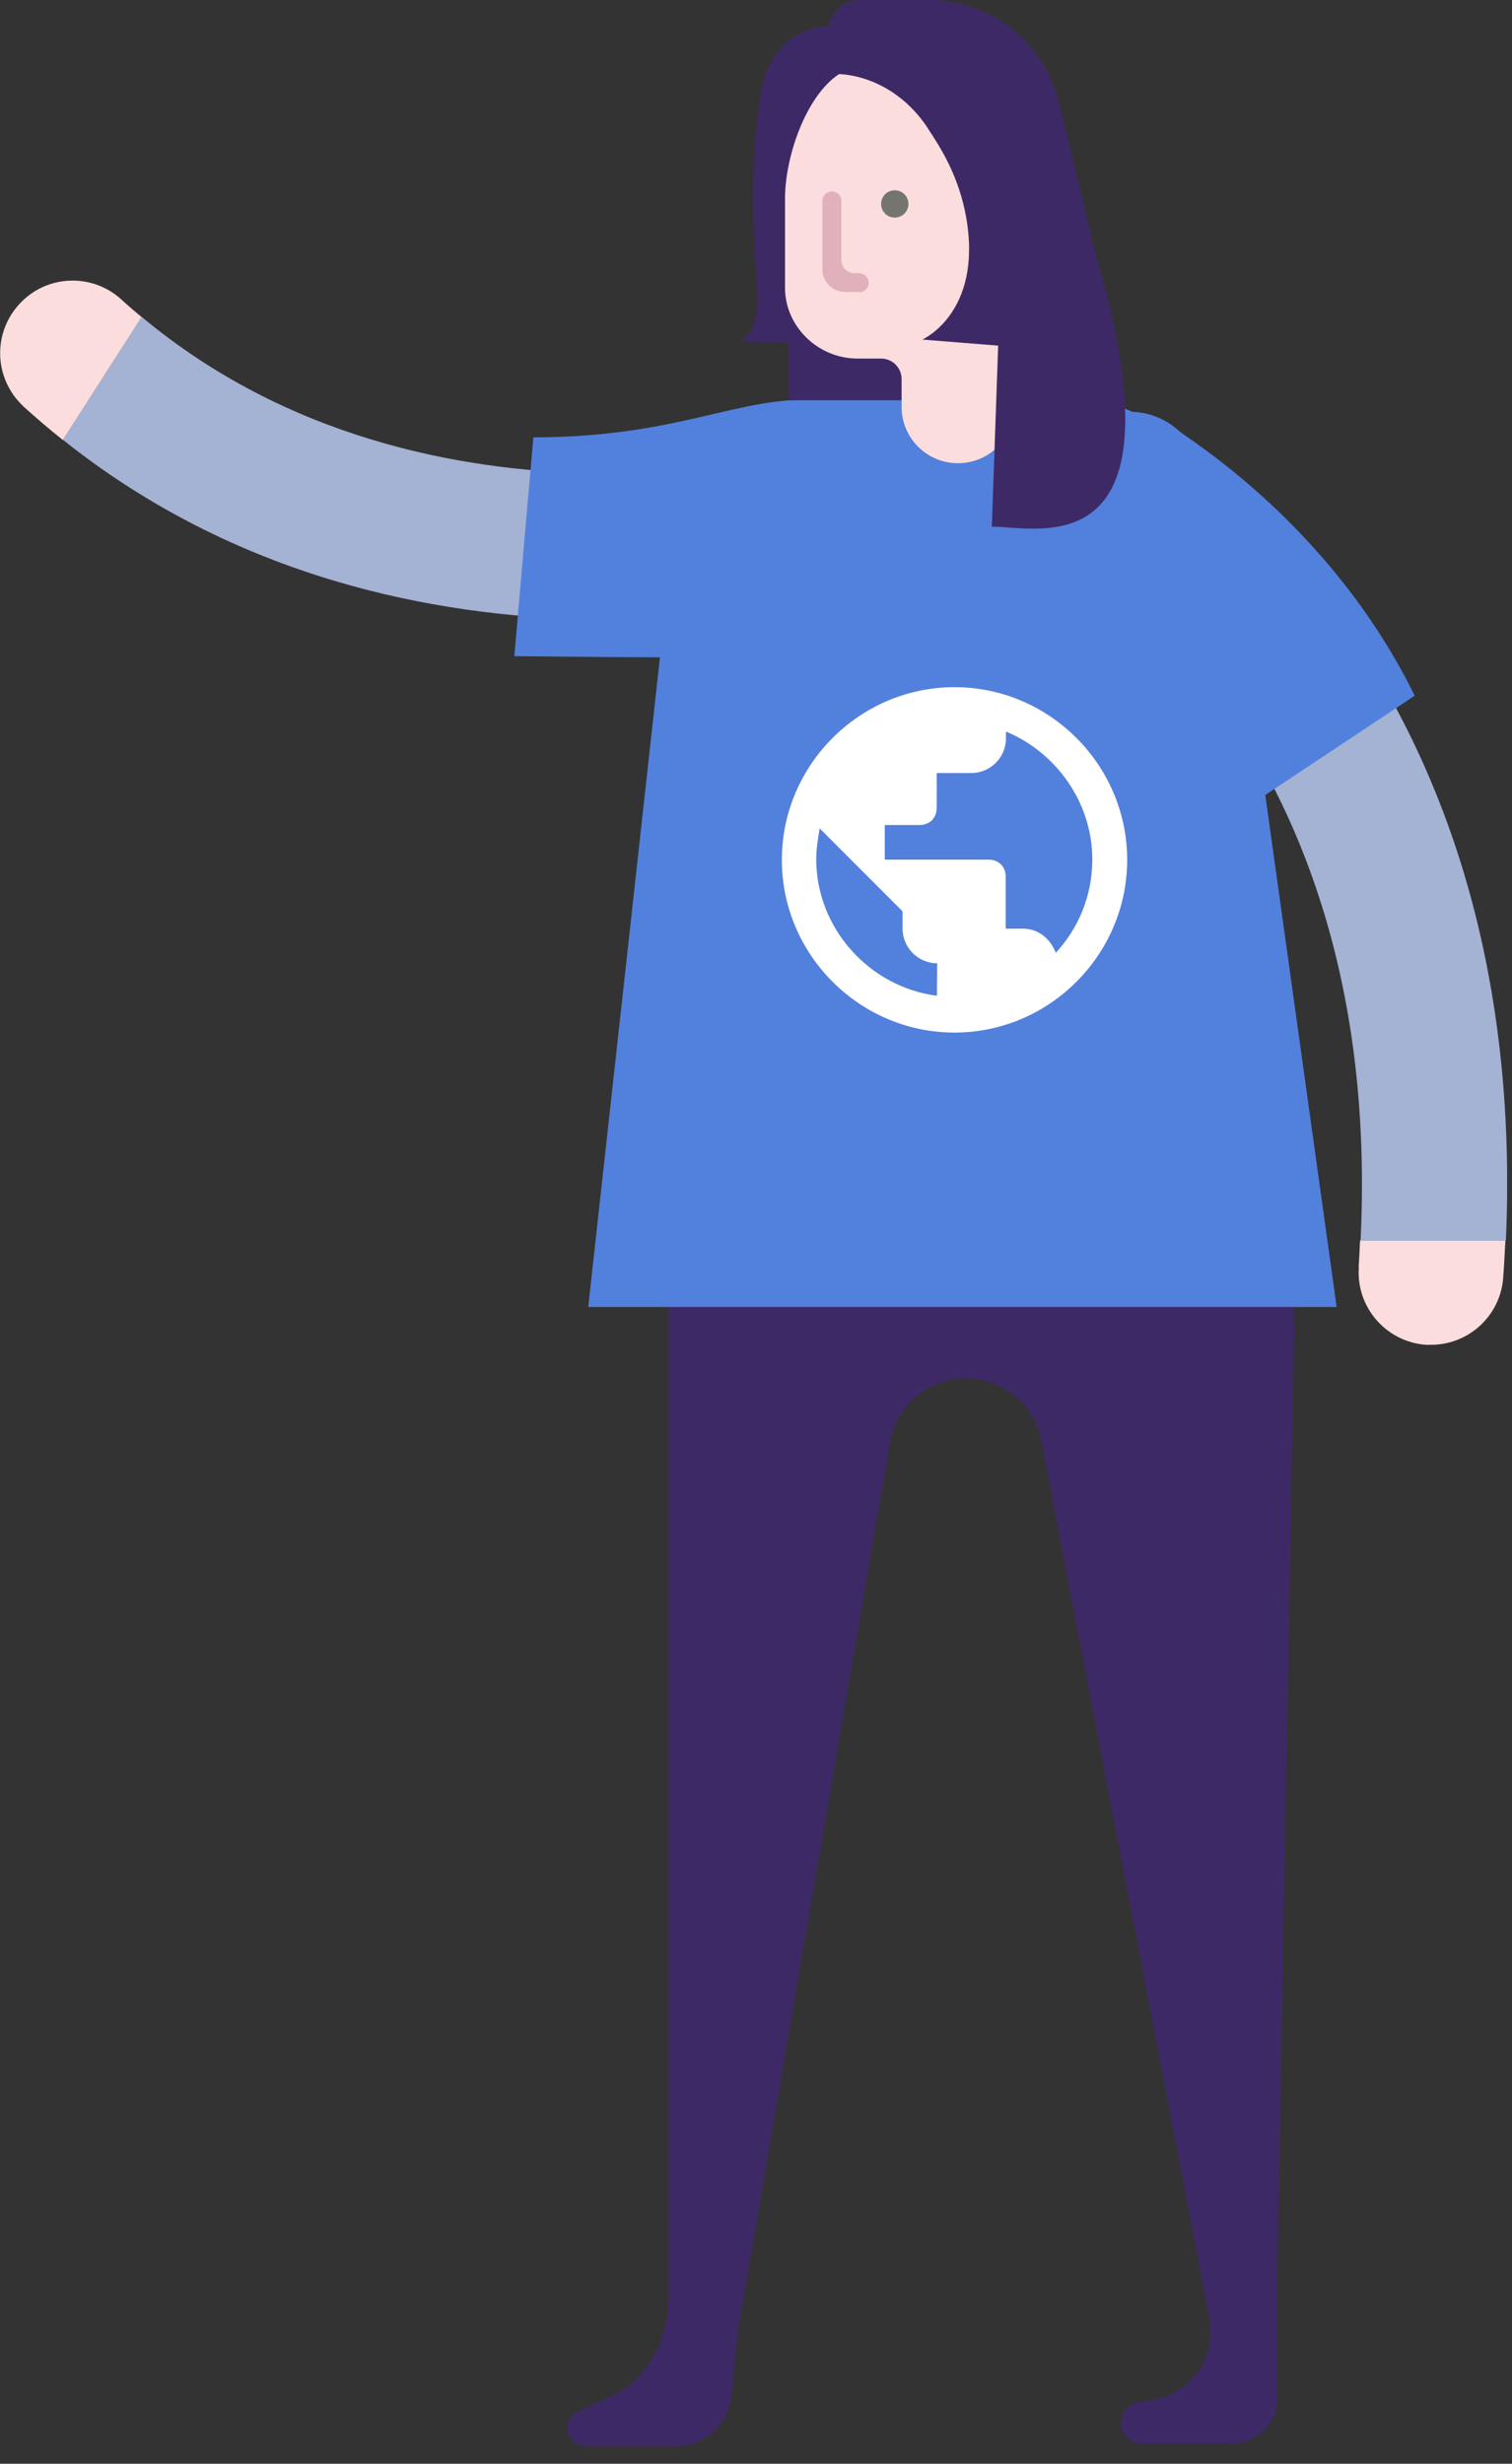 
    <svg
        width="62"
        height="101"
        viewBox="0 0 62 101"
        fill="none"
        xmlns="http://www.w3.org/2000/svg"
    >
        <rect x="0" y="0" width="62" height="101" fill="#333333" stroke="none"/>
        <g clip-path="url(#clip0_8_17)">
            <path
                d="M53.07 54.9C53.07 53.2 53 51.26 52.71 49.35H27.41V94.28C27.41 95.06 27.21 95.83 26.84 96.51L26.77 96.64C26.39 97.33 25.81 97.88 25.1 98.21L23.68 98.87C23.42 98.99 23.25 99.25 23.25 99.54C23.25 99.95 23.58 100.28 23.99 100.28H27.73C28.9 100.28 29.87 99.39 29.98 98.23L30.08 97.23C30.19 96.05 30.35 94.88 30.57 93.72L33.87 74.43L36.49 59.14C36.75 57.62 38.06 56.51 39.6 56.51C41.14 56.51 42.42 57.59 42.7 59.07L45.64 74.43L49.58 94.98C49.76 95.83 49.55 96.71 49 97.38C48.57 97.9 47.97 98.26 47.31 98.37L46.67 98.48C46.26 98.55 45.96 98.9 45.96 99.32C45.96 99.79 46.34 100.17 46.81 100.17H50.52C51.55 100.17 52.39 99.33 52.38 98.29L52.35 94.64L52.71 74.42L53.06 54.88L53.07 54.9Z"
                fill="#3E2967"
            />
            <path
                d="M4.98 12.28C3.76 11.17 1.88 11.26 0.78 12.48C-0.13 13.48 -0.23 14.93 0.44 16.02C0.58 16.26 0.77 16.48 0.98 16.68C1.51 17.16 2.04 17.61 2.58 18.04L5.81 13C5.53 12.77 5.25 12.53 4.98 12.28Z"
                fill="#FADDDC"
            />
            <path
                d="M37.79 20.43C37.34 18.85 35.7 17.94 34.12 18.38C33.95 18.43 17.66 22.88 5.81 12.99L2.58 18.03C16.78 29.36 34.96 24.32 35.76 24.1C37.34 23.65 38.25 22 37.8 20.43H37.79Z"
                fill="#A4B2D3"
            />
            <path
                d="M55.72 51.95C55.6 53.59 56.84 55.01 58.47 55.13C58.54 55.13 58.61 55.13 58.68 55.13C60.23 55.13 61.53 53.93 61.64 52.37C61.68 51.86 61.7 51.35 61.73 50.85H55.77C55.75 51.22 55.74 51.57 55.71 51.95H55.72Z"
                fill="#FADDDC"
            />
            <path
                d="M46.54 17.27C45.11 16.48 43.31 16.99 42.51 18.42C41.71 19.85 42.21 21.66 43.64 22.47C44.19 22.78 56.8 30.24 55.79 50.86H61.75C62.82 26.62 47.22 17.65 46.55 17.28L46.54 17.27Z"
                fill="#A4B2D3"
            />
            <path
                d="M24.13 53.58H54.81L50.67 23.88C49.86 19.46 47.72 16 43.13 16.34H33.53C30.27 16.34 27.84 19.02 27.4 23.88L24.12 53.58H24.13Z"
                fill="#5280DD"
            />
            <path
                d="M44.15 17.83C45.27 16.63 47.14 16.56 48.35 17.67C48.7 17.99 54.56 21.5 58.01 28.52L51.43 32.89C48.41 26.39 44.37 22.1 44.3 22.03C43.1 20.91 43.03 19.03 44.15 17.83Z"
                fill="#5280DD"
            />
            <path
                d="M32.54 16.4C34.27 16.31 34.91 17.7 35.27 19.09C35.68 20.68 32.73 26.03 31.22 26.67C30.38 27.02 27.63 26.96 21.09 26.9L21.87 17.93C27.28 17.92 29.75 16.55 32.54 16.4Z"
                fill="#5280DD"
            />
            <path d="M37.76 13.28H32.35V16.41H37.76V13.28Z" fill="#3E2967" />
            <path
                d="M41.63 2.87H32.16V11.69C32.16 13.35 33.51 14.7 35.17 14.7H36.13C36.6 14.7 36.97 15.08 36.97 15.54V16.68C36.97 17.96 38.01 18.99 39.28 18.99C40.56 18.99 41.59 17.96 41.59 16.68L41.62 2.87H41.63Z"
                fill="#FADDDC"
            />
            <path
                d="M35.22 11.97H34.65C34.14 11.97 33.72 11.55 33.72 11.04V8.24C33.72 8.03 33.89 7.85 34.11 7.85C34.33 7.85 34.5 8.02 34.5 8.24V10.67C34.5 10.96 34.74 11.2 35.03 11.2H35.23C35.44 11.2 35.62 11.37 35.62 11.59C35.62 11.81 35.45 11.98 35.23 11.98L35.22 11.97Z"
                fill="#E0B1BB"
            />
            <path
                d="M36.13 8.36C36.13 8.67 36.38 8.92 36.69 8.92C37 8.92 37.25 8.67 37.25 8.36C37.25 8.05 37 7.8 36.69 7.8C36.38 7.8 36.13 8.05 36.13 8.36Z"
                fill="#757570"
            />
            <path
                d="M38.05 5.27C38.57 6.05 39.32 7.22 39.62 8.92C40.3 12.83 37.82 13.92 37.82 13.92L40.93 14.17L40.67 21.59C42.61 21.59 48.7 23.36 44.94 10.46L43.42 4.2C42.82 1.73 40.61 -0.01 38.07 -0.01H35.3C34.66 -0.01 34.1 0.45 33.98 1.08C32.57 1.08 31.51 2.21 31.25 3.55C30.58 7.04 31.05 11.81 31.05 11.81C31.18 13.96 30.24 13.98 30.24 13.98C30.24 13.98 31.52 14.04 31.86 14.04H33.16C33.16 14.04 32.2 13.13 32.19 11.83C32.19 11.17 32.19 9.56 32.19 8.13C32.19 6.47 33.02 3.96 34.4 3.04C34.4 3.04 36.56 3.01 38.05 5.26V5.27Z"
                fill="#3E2967"
            />
            <path
                d="M43.29 39.06C43.08 38.49 42.58 38.07 41.95 38.07H41.24V35.95C41.24 35.53 40.96 35.24 40.53 35.24H36.28V33.82H37.7C38.12 33.82 38.41 33.54 38.41 33.11V31.69H39.83C40.61 31.69 41.25 31.05 41.25 30.27V29.99C43.3 30.84 44.79 32.89 44.79 35.23C44.79 36.72 44.22 38.06 43.3 39.05M38.42 40.82C35.66 40.47 33.47 38.06 33.47 35.23C33.47 34.81 33.54 34.38 33.61 33.96L37.01 37.36V38.07C37.01 38.85 37.65 39.49 38.43 39.49M39.14 28.17C35.25 28.17 32.06 31.36 32.06 35.25C32.06 39.14 35.25 42.33 39.14 42.33C43.03 42.33 46.22 39.14 46.22 35.25C46.22 31.36 43.03 28.17 39.14 28.17Z"
                fill="white"
            />
        </g>
        <defs>
            <clipPath id="clip0_8_17">
                <rect width="61.8" height="100.29" fill="white" />
            </clipPath>
        </defs>
    </svg>

